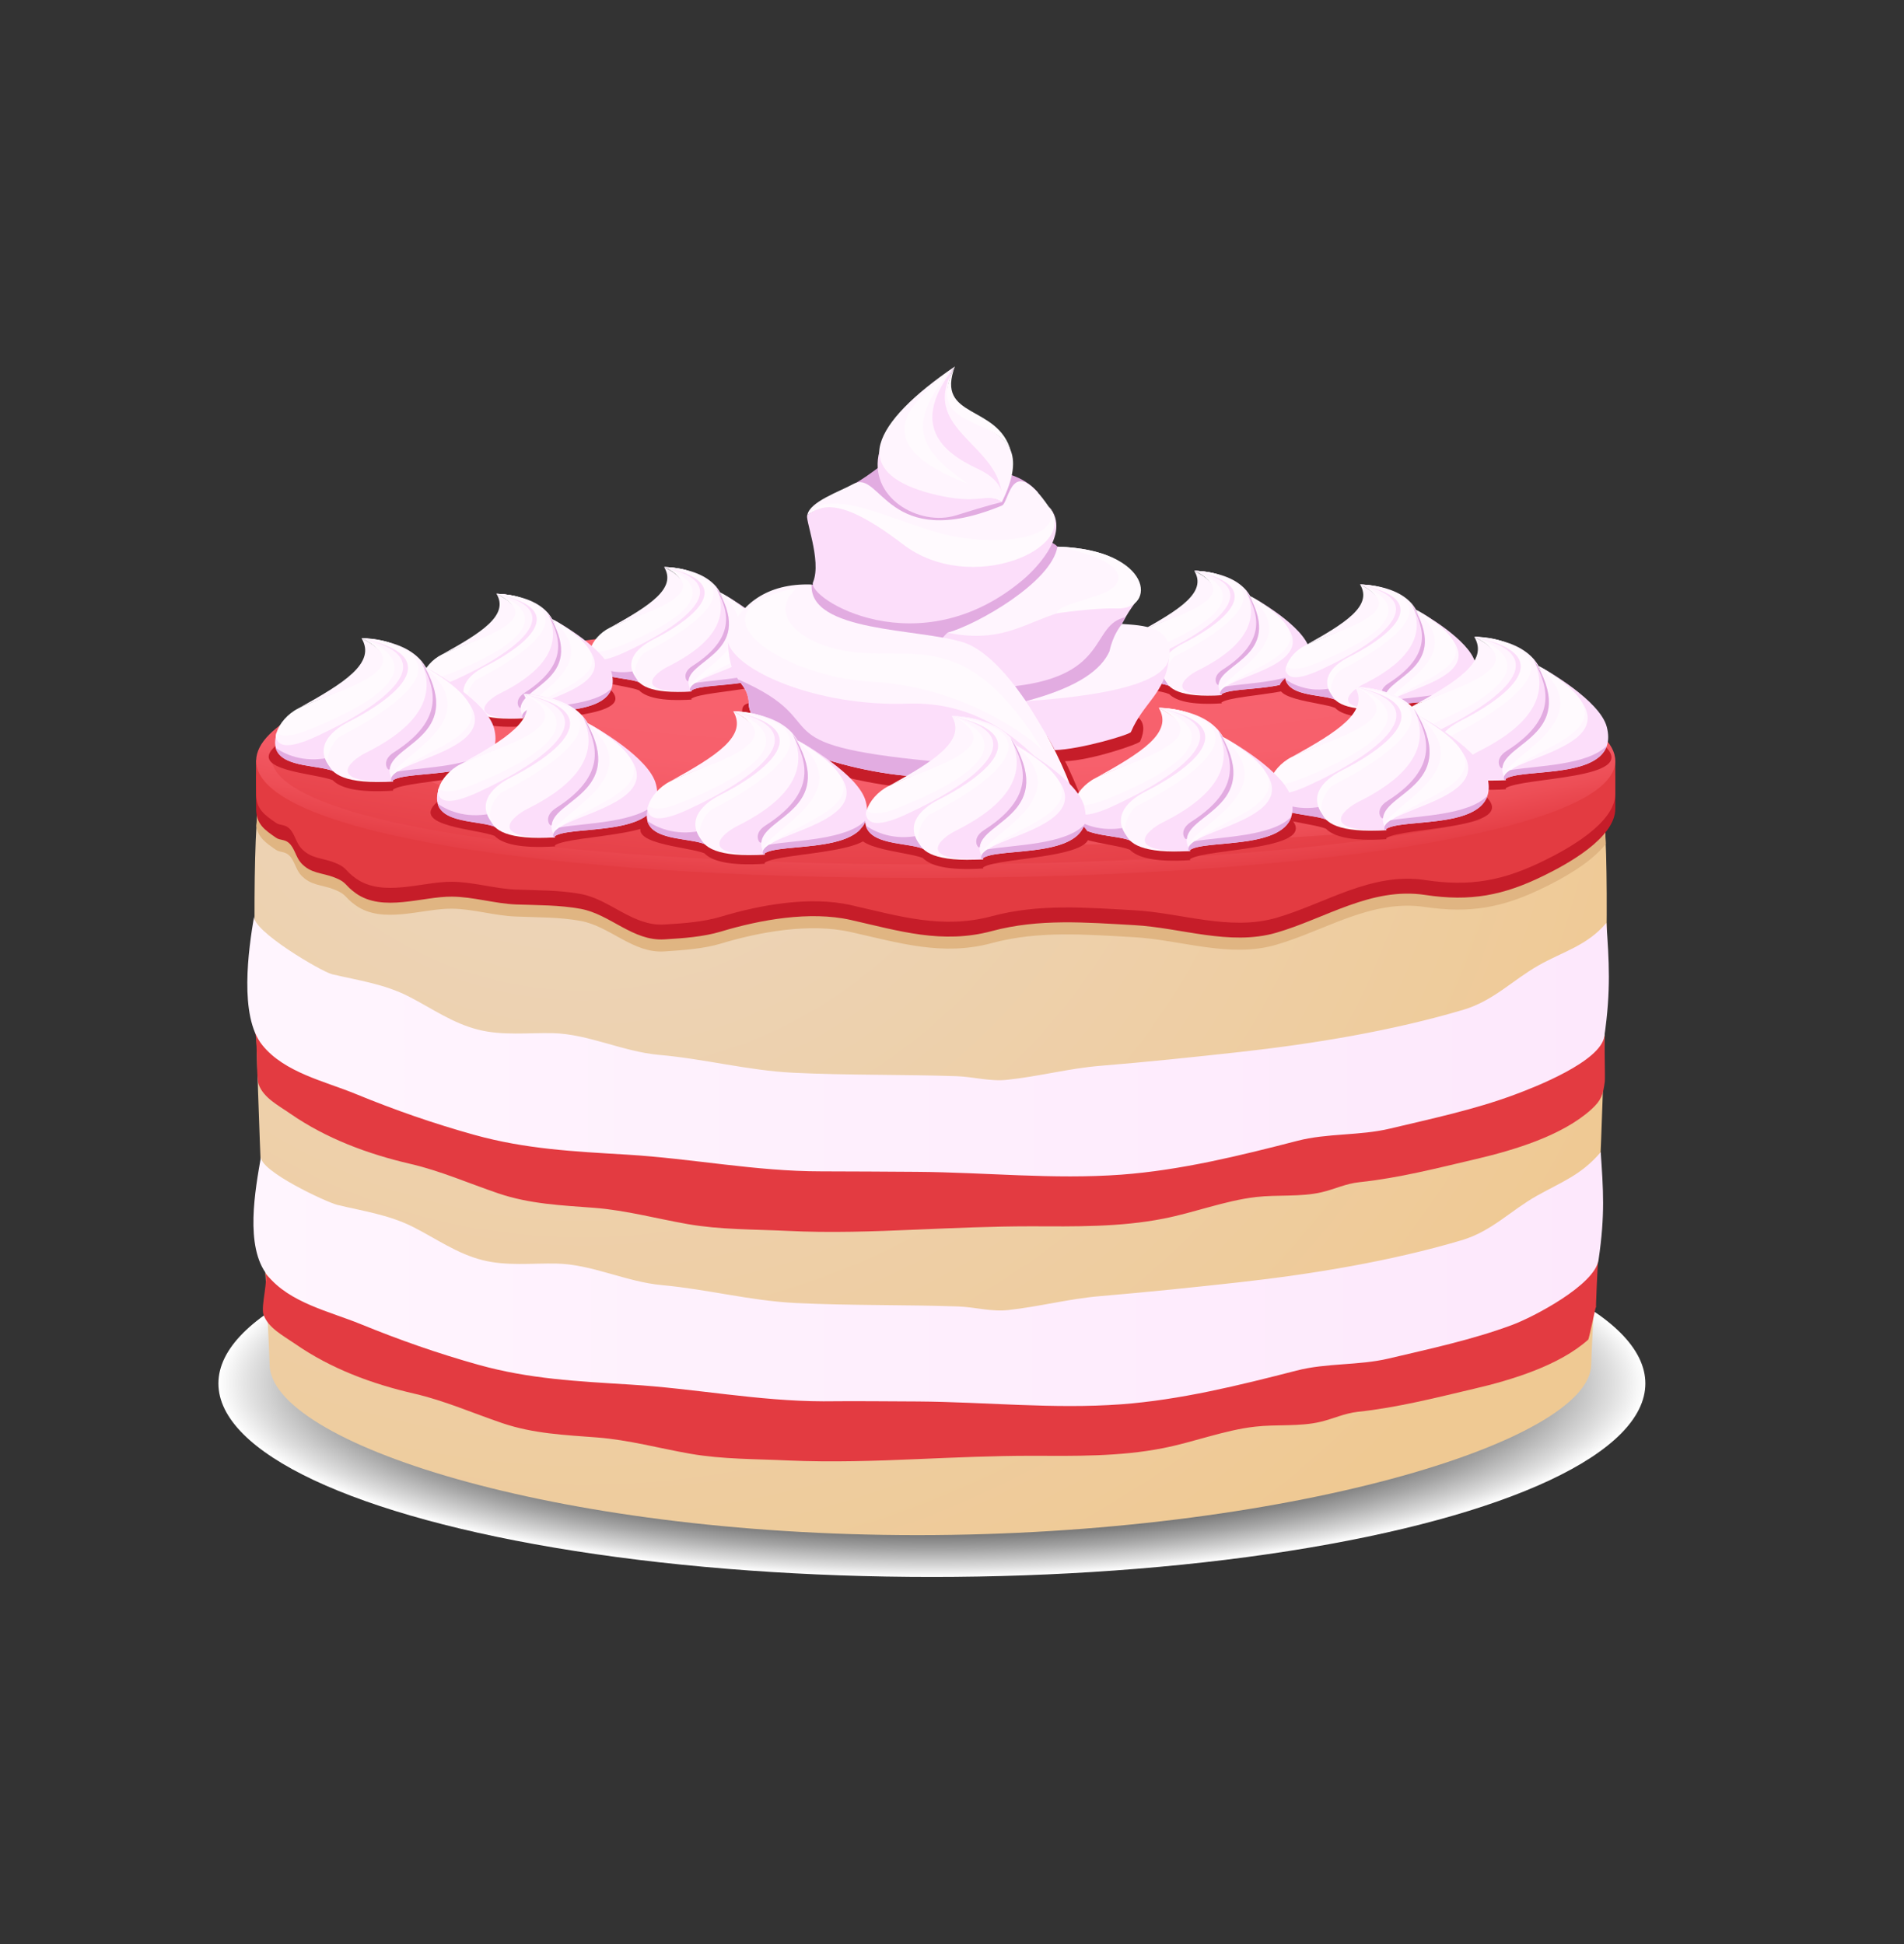 <?xml version="1.0" encoding="utf-8"?>
<!-- Generator: Adobe Illustrator 24.3.0, SVG Export Plug-In . SVG Version: 6.00 Build 0)  -->
<svg version="1.1" id="Layer_1" xmlns="http://www.w3.org/2000/svg" xmlns:xlink="http://www.w3.org/1999/xlink" x="0px" y="0px"
	 viewBox="0 0 1216.1 1241.9" style="enable-background:new 0 0 1216.1 1241.9;" xml:space="preserve">
<rect x="0" y="0" width="1216.1" height="1241.9" fill="#333333" stroke="none"/>
<style type="text/css">
	.st0{fill:url(#SVGID_1_);}
	.st1{fill:url(#SVGID_2_);}
	.st2{fill:#E0B582;}
	.st3{fill:#E33B41;}
	.st4{fill:url(#SVGID_3_);}
	.st5{fill:url(#SVGID_4_);}
	.st6{fill:#C61D29;}
	.st7{fill:url(#SVGID_5_);}
	.st8{fill:url(#SVGID_6_);}
	.st9{fill:#FFF5FE;}
	.st10{fill:#FFFAFE;}
	.st11{fill:#FCDEFA;}
	.st12{fill:#E2ACE1;}
</style>
<g>
	
		<radialGradient id="SVGID_1_" cx="583.261" cy="1500.149" r="424.848" gradientTransform="matrix(1.073 0 0 0.291 -30.473 447.235)" gradientUnits="userSpaceOnUse">
		<stop  offset="0.356" style="stop-color:#000000"/>
		<stop  offset="0.426" style="stop-color:#050505"/>
		<stop  offset="0.505" style="stop-color:#121212"/>
		<stop  offset="0.59" style="stop-color:#292929"/>
		<stop  offset="0.678" style="stop-color:#494949"/>
		<stop  offset="0.768" style="stop-color:#727272"/>
		<stop  offset="0.861" style="stop-color:#A5A5A5"/>
		<stop  offset="0.954" style="stop-color:#DFDFDF"/>
		<stop  offset="1" style="stop-color:#FFFFFF"/>
	</radialGradient>
	<ellipse class="st0" cx="595.2" cy="883.8" rx="455.7" ry="123.6"/>
	<g>
		<g>
			<g>
				<radialGradient id="SVGID_2_" cx="372.338" cy="396.155" r="739.193" gradientUnits="userSpaceOnUse">
					<stop  offset="0" style="stop-color:#ECD7C2"/>
					<stop  offset="0.996" style="stop-color:#EFC993"/>
				</radialGradient>
				<path class="st1" d="M1016.3,871.5c0,49.9-197.3,109.2-430.4,109.2s-413.7-59.3-413.7-109.2c0-12.6-18.1-327.3-4.7-373.8
					C193.2,441,417.4,470,586.2,470c175.2,0,404-43,435,30.6C1034.9,533,1016.3,860.3,1016.3,871.5z"/>
				<path class="st2" d="M1025.6,539.2c-0.7-19.3-2.1-33.1-4.4-38.6c-2.4-5.7-6.1-10.7-10.8-15c-19.4-10.3-50.2-19.2-89.3-26.6
					C831,452.6,697.8,470,586.2,470c-141.2,0-321.1-20.2-391.2,6.3c-7,3-12.9,6.2-17.7,9.5c-4.4,3.5-7.8,7.4-9.9,11.9
					c-1.7,6-2.9,16.4-3.7,30c1.1,7.4,6.1,10.7,12.4,15.1c2.7,1.9,5.4,0.9,8.3,3.4c3.6,3.1,4.4,9.1,7.7,12.7c6.3,7,13.5,6.2,21.3,9.3
					c8.3,3.3,6.2,4.7,13.7,10.1c17.3,12.4,42.6,2,61.5,2.2c13.4,0.1,27.2,4.5,40.8,5c13.9,0.6,27.7,0.3,41.4,2.8
					c19,3.5,33.4,20.8,53.5,19.5c11.7-0.8,24.8-1.6,36.1-5c24.8-7.5,56.7-13.3,82.9-7.4c31,6.9,58.5,15.6,90.1,7.1
					c29.9-8.1,60.3-5.5,90.9-3.8c29.9,1.7,61,13.5,90.6,4.9c31.3-9,60.7-29.3,95.2-24.2c29,4.3,50,0.4,76-12.4
					C996.7,561.9,1015.9,551.6,1025.6,539.2z"/>
				<path class="st3" d="M585.6,785.5c24.1-1,48.2-2.1,72.5-2.1c28.3,0.1,57.1,0.6,85-4.9c19.6-3.8,39.3-11.5,59.1-13.8
					c13.8-1.6,28.5,0.1,42.1-3.1c8.5-2,15.2-5.5,24.1-6.4c25.4-2.7,49.7-9,74.5-14.8c23.8-5.6,54.8-14.8,73.4-31.6
					c6.5-5.9,7.6-9.4,8.7-17.8c0.3-2.5-0.4-28.9-0.1-29.1c-72.8,29.2-224.8,54.1-439.3,54.1c-212.8,0-384.9-12.2-423.5-58.9
					c2.9,3.5,1.2,30.1,3.1,35.6c3,8.6,12.7,13.5,20.3,18.8c23,15.9,49.4,25.7,76.5,32c19.5,4.5,37.5,12.5,56.4,18.9
					c20.1,6.8,40.2,7.6,61.2,9.2c20.4,1.6,39.7,6.9,59.7,10.4c20.8,3.6,42,3.3,63.1,4.3C530.3,787.7,557.9,786.7,585.6,785.5z"/>
				<linearGradient id="SVGID_3_" gradientUnits="userSpaceOnUse" x1="158.207" y1="668.419" x2="1027.744" y2="668.419">
					<stop  offset="0" style="stop-color:#FFF5FE"/>
					<stop  offset="1" style="stop-color:#FDE8FC"/>
				</linearGradient>
				<path class="st4" d="M585.5,748.6c43.6,0.3,87.2,5,130.7,1.8c37.8-2.8,75.7-12.1,112.4-21.6c19.3-5,39.9-3.2,59.1-7.8
					c26.8-6.4,53.9-12.1,79.7-21.7c13-4.8,55-21.2,57.3-37.3c4.3-29.2,3-48.5,1.3-72.4c-12.4,14.6-27.6,18.2-43.1,27
					c-16.8,9.5-28.8,22.6-48,28.4c-45.7,13.6-96.4,21.9-143.5,27.1c-29.9,3.3-59.4,6.4-89,8.8c-20.1,1.7-39,6.8-59.1,8.9
					c-10.8,1.2-21.4-1.9-32.2-2.3c-34.9-1.2-69.5-0.5-104.3-2.2c-29-1.4-56.9-8.9-85.8-11.4c-23.4-2.1-45.2-13.4-68.1-13.9
					c-15.6-0.3-32,1.7-47.4-2.2c-16.4-4.1-29.6-13.6-44.4-21.2c-15.6-8-32.3-10.3-48.9-14.2c-7-1.7-51.5-28-49.9-37.1
					c-3.6,21.1-9.7,63.8,5.2,82.3c14.1,17.6,40.2,23.2,59.8,31.3c25.1,10.3,49.5,18.8,75.7,26.1c32.8,9.1,63.5,10.6,97.3,12.6
					c41.7,2.5,82.3,10.7,124.2,10.7C545.1,748.3,565.3,748.5,585.5,748.6z"/>
				<path class="st3" d="M586.3,932.1c24-1,48-2.1,72.1-2.1c28.1,0.1,56.8,0.6,84.5-4.9c19.5-3.8,39.1-11.5,58.7-13.7
					c13.7-1.6,28.4,0.1,41.8-3.1c8.4-2,15.1-5.4,23.9-6.4c25.3-2.7,49.4-8.9,74.1-14.7c23.7-5.5,54.5-14.8,73-31.4
					c0.6-0.5,5.9-27,5-20.4c-0.3,2.5,1.1-30.4,1.4-30.6C948.6,834,799.6,863,586.3,863c-211.6,0-379-3.6-417.3-50.1
					c2.9,3.5-2.6,21.4-0.7,26.9c3,8.6,12.7,13.5,20.2,18.7c22.9,15.9,49.1,25.6,76.1,31.8c19.4,4.5,37.3,12.4,56.1,18.8
					c20,6.8,40,7.6,60.8,9.2c20.3,1.6,39.4,6.9,59.4,10.4c20.7,3.6,41.8,3.3,62.7,4.3C531.4,934.2,558.8,933.3,586.3,932.1z"/>
				<linearGradient id="SVGID_4_" gradientUnits="userSpaceOnUse" x1="161.83" y1="817.128" x2="1023.851" y2="817.128">
					<stop  offset="0" style="stop-color:#FFF5FE"/>
					<stop  offset="1" style="stop-color:#FDE8FC"/>
				</linearGradient>
				<path class="st5" d="M586.2,895.3c43.3,0.3,86.7,5,130,1.8c37.6-2.8,75.3-12.1,111.8-21.5c19.2-5,39.7-3.2,58.8-7.7
					c26.6-6.3,53.6-12,79.3-21.6c12.9-4.8,52.5-25.3,54.9-41.4c4.3-29.1,3-45,1.4-68.9c-12.3,14.6-25.3,19.2-40.8,27.9
					c-16.7,9.4-28.6,22.5-47.7,28.3c-45.4,13.5-95.9,21.8-142.7,27c-29.7,3.3-59,6.3-88.5,8.8c-20,1.7-38.7,6.7-58.7,8.9
					c-10.7,1.2-21.3-1.9-32-2.3c-34.7-1.2-69.1-0.5-103.7-2.2c-28.9-1.4-56.5-8.8-85.3-11.4c-23.3-2.1-44.9-13.4-67.7-13.8
					c-15.6-0.3-31.8,1.7-47.1-2.2c-16.3-4.1-29.4-13.6-44.2-21.1c-15.5-7.9-32.1-10.2-48.6-14.2c-6.9-1.7-50.2-21.9-48.7-30.9
					c-3.6,21-10.6,57.6,4.2,76c14,17.5,40,23.1,59.5,31.1c25,10.2,49.2,18.7,75.3,26c32.6,9.1,63.2,10.5,96.7,12.6
					c41.4,2.5,81.8,10.6,123.5,10.7C546.1,895,566.2,895.2,586.2,895.3z"/>
				<path class="st6" d="M1031.7,516.6c0,18.8-31,35.6-45.5,42.7c-26,12.8-47,16.8-76,12.4c-34.5-5.2-63.9,15.2-95.2,24.2
					c-29.7,8.5-60.8-3.3-90.6-4.9c-30.5-1.7-60.9-4.3-90.9,3.8c-31.7,8.5-59.2-0.1-90.1-7.1c-26.2-5.9-58.1-0.1-82.9,7.4
					c-11.3,3.4-24.3,4.3-36.1,5c-20.1,1.3-34.6-16-53.5-19.5c-13.7-2.5-27.6-2.3-41.4-2.8c-13.6-0.6-27.4-4.9-40.8-5
					c-18.9-0.2-44.2,10.2-61.5-2.2c-7.5-5.4-5.4-6.9-13.7-10.1c-7.9-3.1-15-2.3-21.3-9.3c-3.2-3.6-4.1-9.6-7.7-12.7
					c-2.8-2.5-5.6-1.5-8.3-3.4c-7.2-5-12.6-8.6-12.6-18.4c0-1.2-0.2-19.9,0-21c8.8-44.3,191.7-69,425.5-69
					c224.7,0,419.4,26.6,442.6,69C1031.7,495.6,1031.7,513.7,1031.7,516.6z"/>
				<path class="st3" d="M1031.7,507.1c0,18.8-31,35.6-45.5,42.7c-26,12.8-47,16.8-76,12.4c-34.5-5.2-63.9,15.2-95.2,24.2
					c-29.7,8.5-60.8-3.3-90.6-4.9c-30.5-1.7-60.9-4.3-90.9,3.8c-31.7,8.5-59.2-0.1-90.1-7.1c-26.2-5.9-58.1-0.1-82.9,7.4
					c-11.3,3.4-24.3,4.3-36.1,5c-20.1,1.3-34.6-16-53.5-19.5c-13.7-2.5-27.6-2.3-41.4-2.8c-13.6-0.6-27.4-4.9-40.8-5
					c-18.9-0.2-44.2,10.2-61.5-2.2c-7.5-5.4-5.4-6.9-13.7-10.1c-7.9-3.1-15-2.3-21.3-9.3c-3.2-3.6-4.1-9.6-7.7-12.7
					c-2.8-2.5-5.6-1.5-8.3-3.4c-7.2-5-12.6-8.6-12.6-18.4c0-1.2-0.2-19.9,0-21c8.8-44.3,191.7-69,425.5-69
					c224.7,0,419.4,26.6,442.6,69C1031.7,486.1,1031.7,504.3,1031.7,507.1z"/>
				
					<radialGradient id="SVGID_5_" cx="617" cy="-1352.822" r="1991.026" gradientTransform="matrix(0.981 0 0 0.981 -14.208 -56.927)" gradientUnits="userSpaceOnUse">
					<stop  offset="0.929" style="stop-color:#F8626E"/>
					<stop  offset="0.96" style="stop-color:#F7606C"/>
					<stop  offset="0.976" style="stop-color:#F35964"/>
					<stop  offset="0.988" style="stop-color:#ED4E56"/>
					<stop  offset="0.999" style="stop-color:#E43D44"/>
					<stop  offset="1" style="stop-color:#E33B41"/>
				</radialGradient>
				<path class="st7" d="M1031.7,486.1c0,45.5-202.9,74.8-442.6,74.8c-239.7,0-425.5-29.3-425.5-74.8s185.8-90,425.5-90
					C828.8,396.1,1031.7,440.6,1031.7,486.1z"/>
				
					<radialGradient id="SVGID_6_" cx="560.637" cy="-1139.296" r="1789.116" gradientTransform="matrix(0.951 0 0 0.883 23.061 1.498)" gradientUnits="userSpaceOnUse">
					<stop  offset="0.87" style="stop-color:#F8626E"/>
					<stop  offset="0.907" style="stop-color:#F65E69"/>
					<stop  offset="0.949" style="stop-color:#F0535C"/>
					<stop  offset="0.992" style="stop-color:#E53F46"/>
					<stop  offset="1" style="stop-color:#E33B41"/>
				</radialGradient>
				<path class="st8" d="M655.3,539.6C422.7,539,242.6,512.1,242.7,471c0.1-18.9,38.3-37.5,102.1-52
					c-104.6,15.2-171.4,39.7-171.5,64.6c-0.1,41.1,180.1,68,412.6,68.6c150.2,0.4,285.5-10.3,362.5-29
					C871,534,767.3,539.9,655.3,539.6z"/>
			</g>
		</g>
		<g>
			<path class="st6" d="M715,424.5c-15.7,13.5,22.6,15,31.8,18.9c4.1,4.2,13.7,7.2,33.6,5.9c-0.1-0.2-0.2-0.3-0.3-0.5
				c8.5-6.3,74.9-4.8,55.1-23.5L715,424.5z"/>
			<g>
				<g>
					<path class="st9" d="M798.5,380.8c8,14.5-12.6,47.5-34.9,61.9c18,3.7,18.2-3.2,25.9-4C860.2,431.2,823.5,393.9,798.5,380.8z"/>
					<path class="st10" d="M722,426.8c-12.4-1.4-6.3-17.2,5.9-23.3c17.4-8.7,68.4-22.4,35-38.9C825.3,367,769.3,432.2,722,426.8z"/>
					<path class="st9" d="M722,426.8c-5.3-0.6-7.2-3.8-6.7-7.8c0.6-5.3-0.6,3.7,16.8-3c28-10.9,75.2-34.1,30.7-51.4
						C825.3,367,769.3,432.2,722,426.8z"/>
					<path class="st11" d="M715.3,419c0.7,4.4,4.6,8.1,21.6,0.4c37-16.8,74.3-43.7,25.9-54.8c57.6,2.2,30.2,70.5-14,74.7
						C741.9,433.7,710.9,438.5,715.3,419z"/>
					<path class="st12" d="M745.8,430.7c-5.8,1.3-11.8,1.6-17.8,0.2c-4.7-1.1-9.1-2.9-12.8-5.6c3.2,12.1,27.6,9.1,33.6,14
						c2.1-0.2,4.2-0.6,6.3-1.1C751,436.6,748,434,745.8,430.7z"/>
					<path class="st10" d="M746.3,437.3c-9.7-10.8-2.5-20.3,9.6-26.4c17.4-8.7,60.1-35,6.9-46.2
						C842.7,372.4,758.5,433.7,746.3,437.3z"/>
					<path class="st9" d="M780.4,444.1c-53.2,3.5-33-23.3-30-24.8c35.3-17.9,71.8-46.2,12.4-54.7c61.5,3.1,40.3,60.4,0.6,68.7
						C759.2,434.2,758.9,434.7,780.4,444.1z"/>
					<path class="st11" d="M780.4,444.1c-38.7,1.2-23.6-11.7-15.3-15.8c39.7-19.7,36.1-39.7,30.5-51.6
						C825.6,424.4,766.8,423.3,780.4,444.1z"/>
					<path class="st11" d="M798.5,380.8c73.1,45.2-24.8,49.8-19,63.3c7-7.8,64.9,2.1,56.9-29.3C832.7,400,802.6,382.9,798.5,380.8z"
						/>
					<path class="st10" d="M798.3,380.8c36,30.6-18.8,50-19,61.5C792.3,425,860.4,416.6,798.3,380.8z"/>
					<path class="st9" d="M727.8,403.6c17.4-8.7,70.7-21.2,35-38.9C771.1,378.4,753.3,389.5,727.8,403.6z"/>
				</g>
				<path class="st12" d="M780.8,427.9c32.1-20.5,20.4-39.3,14.7-51.2c26.3,41.8-15.4,46.1-17.2,60.5
					C778.2,439.2,772.8,433,780.8,427.9z"/>
				<path class="st12" d="M782.7,438.6c-2.7,1.7-4,3.5-3.2,5.5c6.1-6.8,51-0.1,57-19.2C826.1,436,797.3,436.1,782.7,438.6z"/>
			</g>
		</g>
		<g>
			<path class="st6" d="M376.4,422.1c-15.7,13.5,22.6,15,31.8,18.9c4.1,4.2,13.7,7.2,33.6,5.9c-0.1-0.2-0.2-0.3-0.3-0.5
				c8.5-6.3,74.9-4.8,55.1-23.5L376.4,422.1z"/>
			<g>
				<g>
					<path class="st9" d="M459.9,378.4c8,14.5-12.6,47.5-34.9,61.9c18,3.7,18.2-3.2,25.9-4C521.6,428.9,484.9,391.5,459.9,378.4z"/>
					<path class="st10" d="M383.4,424.4c-12.4-1.4-6.3-17.2,5.9-23.3c17.4-8.7,68.4-22.4,35-38.9
						C486.7,364.6,430.7,429.9,383.4,424.4z"/>
					<path class="st9" d="M383.4,424.4c-5.3-0.6-7.2-3.8-6.7-7.8c0.6-5.3-0.6,3.7,16.8-3c28-10.9,75.2-34.1,30.7-51.4
						C486.7,364.6,430.7,429.9,383.4,424.4z"/>
					<path class="st11" d="M376.6,416.7c0.7,4.4,4.6,8.1,21.6,0.4c37-16.8,74.3-43.7,25.9-54.8c57.6,2.2,30.2,70.5-14,74.7
						C403.3,431.3,372.3,436.1,376.6,416.7z"/>
					<path class="st12" d="M407.2,428.3c-5.8,1.3-11.8,1.6-17.8,0.2c-4.7-1.1-9.1-2.9-12.8-5.6c3.2,12.1,27.6,9.1,33.6,14
						c2.1-0.2,4.2-0.6,6.3-1.1C412.4,434.3,409.3,431.6,407.2,428.3z"/>
					<path class="st10" d="M407.7,434.9c-9.7-10.8-2.5-20.3,9.6-26.4c17.4-8.7,60.1-35,6.9-46.2
						C504.1,370.1,419.9,431.3,407.7,434.9z"/>
					<path class="st9" d="M441.8,441.7c-53.2,3.5-33-23.3-30-24.8c35.3-17.9,71.8-46.2,12.4-54.7c61.5,3.1,40.3,60.4,0.6,68.7
						C420.5,431.8,420.3,432.4,441.8,441.7z"/>
					<path class="st11" d="M441.8,441.7c-38.7,1.2-23.6-11.7-15.3-15.8c39.7-19.7,36.1-39.7,30.5-51.6
						C487,422,428.2,420.9,441.8,441.7z"/>
					<path class="st11" d="M459.9,378.4c73.1,45.2-24.8,49.8-19,63.3c7-7.8,64.9,2.1,56.9-29.3C494,397.6,463.9,380.5,459.9,378.4z"
						/>
					<path class="st10" d="M459.7,378.5c36,30.6-18.8,50-19,61.5C453.7,422.6,521.8,414.2,459.7,378.5z"/>
					<path class="st9" d="M389.2,401.2c17.4-8.7,70.7-21.2,35-38.9C432.4,376,414.7,387.1,389.2,401.2z"/>
				</g>
				<path class="st12" d="M442.2,425.5c32.1-20.5,20.4-39.3,14.7-51.2c26.3,41.8-15.4,46.1-17.2,60.5
					C439.5,436.9,434.2,430.6,442.2,425.5z"/>
				<path class="st12" d="M444.1,436.3c-2.7,1.7-4,3.5-3.2,5.5c6.1-6.8,51-0.1,57-19.2C487.5,433.7,458.7,433.8,444.1,436.3z"/>
			</g>
		</g>
		<g>
			<path class="st6" d="M713.1,453c-4.6,2-9.7,3.3-15.5,3.4c-36.3,1-69.8,4.4-106.3-1.7c-16.7-2.8-33.2-6.2-49.7-10h-47.8
				c-6.6,7.3-20.9,0.1-19.7,10.6c-1.8,30.8,96.3,52.3,127.6,47.9c33.6-4.8,72.8,9.1,90.8,11.9c-3.1-9.5-11.5-27.9-12.3-28.8
				c16.6-0.5,46.9-10.9,48-12.6C734.5,459.2,725.2,455.3,713.1,453z"/>
			<g>
				<g>
					<path class="st12" d="M499.6,410.2c21.6-13,8.8-32.7,19.5-36.8c31.9,8.2,139.6-42.9,156.3-24.2c0,0,41.7,48.8-42.8,91.9
						C600.2,405.8,476.4,428.7,499.6,410.2z"/>
					<path class="st11" d="M684.4,463c-100,52.1-101.4-39.7-79.2-58.8c37.9-3.9,56.7-18.7,104.1-17.1c7.6,0.3,16.1-1,18.4-5.5
						C699.7,416.1,710.7,446.8,684.4,463z"/>
					<path class="st12" d="M546.9,308.4c21.6-13,19.7-20,43.1-14c31.9,8.2,56.1,1.3,72.9,20.1c0,0-21.4,38.7-43.5,45.7
						C587,324.9,523.7,326.9,546.9,308.4z"/>
					<path class="st9" d="M545,309.2c-8.7,4.8-27.8,11.3-29.3,19.7c8.3-4.9,19-14,61,18.2c43.6,33.4,111.2,3,93.2-23.3
						c-24.2-35.3-25.1-2.8-30-0.8C566.4,353.3,562.8,299.5,545,309.2z"/>
					<g>
						<path class="st9" d="M609.9,234.1c-30.1,48.7,28.2,45.1,30,86.6C671.9,255.9,584.9,285.3,609.9,234.1z"/>
						<path class="st11" d="M609.9,234.1c-25.2,41.8,31.9,49.1,30,86.6C591.2,298.7,575.6,273.8,609.9,234.1z"/>
						<path class="st9" d="M609.9,234.1c-52.9,36-68.8,68.5-15.2,82.3c31.9,8.2,36.5-1.8,45.2,4.3c0,0,4.3-12-15.4-21.2
							C601.8,288.9,580.4,271.4,609.9,234.1z"/>
						<path class="st10" d="M607.2,236.2c-10.7,11.8-66.7,43.3,11.2,72.9C581.9,284.4,582,268.2,607.2,236.2z"/>
						<path class="st11" d="M561.7,288.2c-0.4,11.7,9.8,21.1,33.2,27.2c31.9,8.2,34.8-1.6,44.9,5.4c0,0-7,1.4-29.1,8.4
							C587.2,336.6,553.9,317.8,561.7,288.2z"/>
						<path class="st10" d="M609.9,234.1c-12.6,33.8,27.5,23.8,35.8,54.3C637.2,265.3,589.6,274.9,609.9,234.1z"/>
					</g>
					<path class="st11" d="M519.3,371.9c5.8-13.9-5.9-41.7-3.5-43.1c8.3-4.9,19-16.5,61,15.6c43.6,33.4,111.3,5.5,93.2-20.8
						c15.6,18.1-12.2,43-16.3,46.5C586.9,426.7,515,382.1,519.3,371.9z"/>
					<path class="st9" d="M518.4,373.4c-29.2-1-45,13.2-53.1,30.6c-8.1,17.4,48.1,52.3,112.9,50c64.8-2.3,93.8,46.6,107.5,53.7
						c-10-30.5-42.2-88.3-70.3-97.3C587.3,401.4,516.5,404.1,518.4,373.4z"/>
					<path class="st10" d="M515.7,328.8c8.3-4.9,19-13.3,61,18.9c43.6,33.4,114.2,2,93.2-24c10.6,22.3-38.7,25.9-71.4,16.4
						C563.5,329.7,529.5,311.5,515.7,328.8z"/>
					<path class="st10" d="M666.4,480c-5.5-6.9-49.2-41.3-109.7-44.5c-57.2-3-121.2-45.5-47.8-59.9c-20.2,17.8,4.8,38.3,39.3,41.3
						C587.3,420.5,619.9,403.9,666.4,480z"/>
					<path class="st11" d="M478.2,448c-1.5-14-12.2-10.7-13.3-37.8c4.9,18.3,57,41.3,114.6,39.3c64.8-2.3,92.5,51,106.2,58.1
						c-18-2.8-50.9-16.8-84.5-12C569.8,500.1,476.4,478.8,478.2,448z"/>
					<path class="st9" d="M675.4,349.2c-3.7,22.7-51.2,49.7-70.2,55c47.1,9.6,56.7-18.7,104.1-17.1
						C734.6,387.9,736.7,351.2,675.4,349.2z"/>
					<path class="st10" d="M675.4,349.2c36.4,7,45.7,18.5,34.6,26.9c-8.5,6.4-34.9,9.7-35,15.7c0,0,24.6-3.6,38.5-3.1
						C738.8,389.5,736.7,351.2,675.4,349.2z"/>
				</g>
				<path class="st11" d="M654.8,447.2c5.5,8.4,18.6,30.5,18.8,32c16.6-0.5,47.6-9.8,48.7-11.5c8.2-19.3,21.8-24.2,24.4-47.3
					C749,400.1,697.3,451.8,654.8,447.2z"/>
				<path class="st9" d="M655.3,447.9c34.9-9.3,48.3-20.8,53.3-31.8c2.3-10.6,6.8-15.7,7.9-17.5c13.2,0.9,33.3,1.4,30.2,21.8
					C743.6,440.9,681.7,446.1,655.3,447.9z"/>
				<path class="st12" d="M655.3,447.9c34.9-9.3,48.3-20.8,53.3-31.8c2.3-10.6,6.8-15.7,7.9-17.5l2.4-4.3c-22.5,4.7-10,37-70.5,44
					L655.3,447.9z"/>
				<path class="st12" d="M478.2,448c-0.7-7-3.8-9.7-6.8-14c65.2,28.4,8.5,41.4,126.3,52.5c63.7,6,74.2,14,87.9,21.1
					c-18-2.8-50.9-16.8-84.5-12C569.8,500.1,476.4,478.8,478.2,448z"/>
			</g>
		</g>
		<g>
			<path class="st6" d="M269.2,439.2c-15.7,13.5,22.6,15,31.8,18.9c4.1,4.2,13.7,7.2,33.6,5.9c-0.1-0.2-0.2-0.3-0.3-0.5
				c8.5-6.3,74.9-4.8,55.1-23.5L269.2,439.2z"/>
			<g>
				<g>
					<path class="st9" d="M352.7,395.5c8,14.5-12.6,47.5-34.9,61.9c18,3.7,18.2-3.2,25.9-4C414.4,445.9,377.7,408.6,352.7,395.5z"/>
					<path class="st10" d="M276.2,441.5c-12.4-1.4-6.3-17.2,5.9-23.3c17.4-8.7,68.4-22.4,35-38.9
						C379.5,381.7,323.5,446.9,276.2,441.5z"/>
					<path class="st9" d="M276.2,441.5c-5.3-0.6-7.2-3.8-6.7-7.8c0.6-5.3-0.6,3.7,16.8-3c28-10.9,75.2-34.1,30.7-51.4
						C379.5,381.7,323.5,446.9,276.2,441.5z"/>
					<path class="st11" d="M269.5,433.7c0.7,4.4,4.6,8.1,21.6,0.4c37-16.8,74.3-43.7,25.9-54.8c57.6,2.2,30.2,70.5-14,74.7
						C296.1,448.4,265.1,453.2,269.5,433.7z"/>
					<path class="st12" d="M300,445.4c-5.8,1.3-11.8,1.6-17.8,0.2c-4.7-1.1-9.1-2.9-12.8-5.6c3.2,12.1,27.6,9.1,33.6,14
						c2.1-0.2,4.2-0.6,6.3-1.1C305.3,451.3,302.2,448.7,300,445.4z"/>
					<path class="st10" d="M300.5,452c-9.7-10.8-2.5-20.3,9.6-26.4c17.4-8.7,60.1-35,6.9-46.2C397,387.1,312.7,448.4,300.5,452z"/>
					<path class="st9" d="M334.6,458.8c-53.2,3.5-33-23.3-30-24.8c35.3-17.9,71.8-46.2,12.4-54.7c61.5,3.1,40.3,60.4,0.6,68.7
						C313.4,448.9,313.1,449.4,334.6,458.8z"/>
					<path class="st11" d="M334.6,458.8c-38.7,1.2-23.6-11.7-15.3-15.8c39.7-19.7,36.1-39.7,30.5-51.6
						C379.8,439.1,321,438,334.6,458.8z"/>
					<path class="st11" d="M352.7,395.5c73.1,45.2-24.8,49.8-19,63.3c7-7.8,64.9,2.1,56.9-29.3C386.9,414.7,356.8,397.5,352.7,395.5
						z"/>
					<path class="st10" d="M352.5,395.5c36,30.6-18.8,50-19,61.5C346.5,439.6,414.7,431.2,352.5,395.5z"/>
					<path class="st9" d="M282.1,418.2c17.4-8.7,70.7-21.2,35-38.9C325.3,393,307.5,404.2,282.1,418.2z"/>
				</g>
				<path class="st12" d="M335,442.6c32.1-20.5,20.3-39.3,14.7-51.2c26.3,41.8-15.4,46.1-17.2,60.5
					C332.4,453.9,327.1,447.7,335,442.6z"/>
				<path class="st12" d="M336.9,453.3c-2.7,1.7-4,3.5-3.2,5.5c6.1-6.8,51-0.1,57-19.2C380.4,450.7,351.5,450.8,336.9,453.3z"/>
			</g>
		</g>
		<g>
			<path class="st6" d="M820.9,433.3c-15.7,13.5,22.6,15,31.8,18.9c4.1,4.2,13.7,7.2,33.6,5.9c-0.1-0.2-0.2-0.3-0.3-0.5
				c8.5-6.3,74.9-4.8,55.1-23.5L820.9,433.3z"/>
			<g>
				<g>
					<path class="st9" d="M904.4,389.5c8,14.5-12.6,47.5-34.9,61.9c18,3.7,18.2-3.2,25.9-4C966.1,440,929.3,402.7,904.4,389.5z"/>
					<path class="st10" d="M827.8,435.6c-12.4-1.4-6.3-17.2,5.9-23.3c17.4-8.7,68.4-22.4,35-38.9C931.1,375.7,875.2,441,827.8,435.6
						z"/>
					<path class="st9" d="M827.8,435.6c-5.3-0.6-7.2-3.8-6.7-7.8c0.6-5.3-0.6,3.7,16.8-3c28-10.9,75.2-34.1,30.7-51.4
						C931.1,375.7,875.2,441,827.8,435.6z"/>
					<path class="st11" d="M821.1,427.8c0.7,4.4,4.6,8.1,21.6,0.4c37-16.8,74.3-43.7,25.9-54.8c57.6,2.2,30.2,70.5-14,74.7
						C847.8,442.4,816.7,447.2,821.1,427.8z"/>
					<path class="st12" d="M851.7,439.4c-5.8,1.3-11.8,1.6-17.8,0.2c-4.7-1.1-9.1-2.9-12.8-5.6c3.2,12.1,27.6,9.1,33.6,14
						c2.1-0.2,4.2-0.6,6.3-1.1C856.9,445.4,853.8,442.7,851.7,439.4z"/>
					<path class="st10" d="M852.2,446c-9.7-10.8-2.5-20.3,9.6-26.4c17.4-8.7,60.1-35,6.9-46.2C948.6,381.2,864.3,442.4,852.2,446z"
						/>
					<path class="st9" d="M886.3,452.8c-53.2,3.5-33-23.3-30-24.8c35.3-17.9,71.8-46.2,12.4-54.7c61.5,3.1,40.3,60.4,0.6,68.7
						C865,442.9,864.8,443.5,886.3,452.8z"/>
					<path class="st11" d="M886.3,452.8c-38.7,1.2-23.6-11.7-15.3-15.8c39.7-19.7,36.1-39.7,30.5-51.6
						C931.5,433.1,872.7,432,886.3,452.8z"/>
					<path class="st11" d="M904.4,389.5c73.1,45.2-24.8,49.8-19,63.3c7-7.8,64.9,2.1,56.9-29.3C938.5,408.7,908.4,391.6,904.4,389.5
						z"/>
					<path class="st10" d="M904.2,389.6c36,30.6-18.8,50-19,61.5C898.2,433.7,966.3,425.3,904.2,389.6z"/>
					<path class="st9" d="M833.7,412.3c17.4-8.7,70.7-21.2,35-38.9C876.9,387.1,859.1,398.2,833.7,412.3z"/>
				</g>
				<path class="st12" d="M886.7,436.6c32.1-20.5,20.3-39.3,14.7-51.2c26.3,41.8-15.4,46.1-17.2,60.5
					C884,448,878.7,441.7,886.7,436.6z"/>
				<path class="st12" d="M888.6,447.4c-2.7,1.7-4,3.5-3.2,5.5c6.1-6.8,51-0.1,57-19.2C932,444.8,903.2,444.9,888.6,447.4z"/>
			</g>
		</g>
		<g>
			<path class="st6" d="M175.9,476.7c-18.1,15.6,26,17.3,36.6,21.7c4.7,4.9,15.8,8.2,38.7,6.7c-0.1-0.2-0.2-0.4-0.3-0.6
				c9.8-7.2,86.3-5.5,63.4-27L175.9,476.7z"/>
			<g>
				<g>
					<path class="st9" d="M272,426.3c9.2,16.7-14.5,54.7-40.1,71.3c20.7,4.3,21-3.6,29.8-4.6C343,484.4,300.7,441.4,272,426.3z"/>
					<path class="st10" d="M183.9,479.3c-14.3-1.6-7.2-19.8,6.7-26.8c20-10,78.8-25.8,40.3-44.8
						C302.8,410.4,238.4,485.5,183.9,479.3z"/>
					<path class="st9" d="M183.9,479.3c-6.1-0.7-8.3-4.4-7.7-9c0.7-6.1-0.7,4.3,19.4-3.5c32.2-12.5,86.5-39.3,35.4-59.2
						C302.8,410.4,238.4,485.5,183.9,479.3z"/>
					<path class="st11" d="M176.2,470.4c0.8,5.1,5.3,9.4,24.9,0.5c42.6-19.4,85.6-50.3,29.9-63.1c66.3,2.5,34.7,81.1-16.1,86
						C206.8,487.3,171.1,492.7,176.2,470.4z"/>
					<path class="st12" d="M211.3,483.8c-6.7,1.5-13.6,1.8-20.5,0.3c-5.5-1.2-10.5-3.4-14.8-6.4c3.7,13.9,31.7,10.4,38.7,16.1
						c2.5-0.2,4.9-0.7,7.2-1.2C217.3,490.6,213.8,487.6,211.3,483.8z"/>
					<path class="st10" d="M211.9,491.4c-11.1-12.4-2.9-23.4,11-30.4c20-10,69.2-40.3,8-53.2C322.9,416.7,225.9,487.2,211.9,491.4z"
						/>
					<path class="st9" d="M251.2,499.2c-61.2,4-37.9-26.8-34.5-28.5c40.7-20.6,82.7-53.1,14.3-62.9c70.8,3.6,46.3,69.6,0.7,79.1
						C226.7,487.8,226.4,488.4,251.2,499.2z"/>
					<path class="st11" d="M251.2,499.2c-44.6,1.3-27.2-13.5-17.7-18.2c45.7-22.7,41.5-45.7,35.1-59.4
						C303.2,476.5,235.5,475.2,251.2,499.2z"/>
					<path class="st11" d="M272,426.3c84.2,52-28.6,57.3-21.9,72.9c8-8.9,74.7,2.4,65.5-33.8C311.3,448.4,276.6,428.7,272,426.3z"/>
					<path class="st10" d="M271.8,426.4c41.4,35.2-21.7,57.5-21.9,70.8C264.9,477.2,343.3,467.5,271.8,426.4z"/>
					<path class="st9" d="M190.6,452.5c20-10,81.4-24.4,40.3-44.8C240.4,423.5,219.9,436.3,190.6,452.5z"/>
				</g>
				<path class="st12" d="M251.6,480.6c37-23.6,23.4-45.3,17-59c30.3,48.1-17.8,53.1-19.7,69.6C248.5,493.6,242.4,486.4,251.6,480.6
					z"/>
				<path class="st12" d="M253.8,492.9c-3.1,2-4.7,4-3.7,6.3c7-7.8,58.7-0.2,65.6-22.1C303.8,489.9,270.6,490,253.8,492.9z"/>
			</g>
		</g>
		<g>
			<path class="st6" d="M279.3,512.3c-18.1,15.6,26,17.3,36.6,21.7c4.7,4.9,15.8,8.2,38.7,6.7c-0.1-0.2-0.2-0.4-0.3-0.6
				c9.8-7.2,86.3-5.5,63.4-27L279.3,512.3z"/>
			<g>
				<g>
					<path class="st9" d="M375.4,462c9.2,16.7-14.5,54.7-40.1,71.3c20.7,4.3,21-3.6,29.8-4.6C446.5,520.1,404.2,477.1,375.4,462z"/>
					<path class="st10" d="M287.4,515c-14.3-1.6-7.2-19.8,6.7-26.8c20-10,78.8-25.8,40.3-44.8C406.3,446.1,341.8,521.2,287.4,515z"
						/>
					<path class="st9" d="M287.4,515c-6.1-0.7-8.3-4.4-7.7-9c0.7-6.1-0.7,4.3,19.4-3.5c32.2-12.5,86.5-39.3,35.4-59.2
						C406.3,446.1,341.8,521.2,287.4,515z"/>
					<path class="st11" d="M279.6,506c0.8,5.1,5.3,9.4,24.9,0.5c42.6-19.4,85.6-50.3,29.9-63.1c66.3,2.5,34.7,81.1-16.1,86
						C310.3,522.9,274.6,528.4,279.6,506z"/>
					<path class="st12" d="M314.8,519.5c-6.7,1.5-13.6,1.8-20.5,0.3c-5.5-1.2-10.5-3.4-14.8-6.4c3.7,13.9,31.7,10.4,38.7,16.1
						c2.5-0.2,4.9-0.7,7.2-1.2C320.8,526.3,317.3,523.3,314.8,519.5z"/>
					<path class="st10" d="M315.4,527c-11.1-12.4-2.9-23.4,11-30.4c20-10,69.2-40.3,8-53.2C426.4,452.4,329.4,522.9,315.4,527z"/>
					<path class="st9" d="M354.6,534.9c-61.2,4-37.9-26.8-34.5-28.5c40.7-20.6,82.7-53.1,14.3-62.9c70.8,3.6,46.3,69.6,0.7,79.1
						C330.2,523.5,329.9,524.1,354.6,534.9z"/>
					<path class="st11" d="M354.6,534.9c-44.6,1.3-27.2-13.5-17.7-18.2c45.7-22.7,41.5-45.7,35.1-59.4
						C406.7,512.2,339,510.9,354.6,534.9z"/>
					<path class="st11" d="M375.4,462c84.2,52-28.6,57.3-21.9,72.9c8-8.9,74.7,2.4,65.5-33.8C414.8,484.1,380.1,464.4,375.4,462z"/>
					<path class="st10" d="M375.2,462.1c41.4,35.2-21.7,57.5-21.9,70.8C368.3,512.9,446.8,503.2,375.2,462.1z"/>
					<path class="st9" d="M294.1,488.2c20-10,81.4-24.4,40.3-44.8C343.9,459.2,323.4,472,294.1,488.2z"/>
				</g>
				<path class="st12" d="M355.1,516.2c37-23.6,23.4-45.3,17-59c30.3,48.1-17.8,53.1-19.7,69.6C352,529.3,345.9,522.1,355.1,516.2z"
					/>
				<path class="st12" d="M357.3,528.6c-3.1,2-4.7,4-3.7,6.3c7-7.8,58.7-0.2,65.6-22.1C407.3,525.6,374.1,525.7,357.3,528.6z"/>
			</g>
		</g>
		<g>
			<path class="st6" d="M413.3,523.4c-18.1,15.6,26,17.3,36.6,21.7c4.7,4.9,15.8,8.2,38.7,6.7c-0.1-0.2-0.2-0.4-0.3-0.6
				c9.8-7.2,86.3-5.5,63.4-27L413.3,523.4z"/>
			<g>
				<g>
					<path class="st9" d="M509.4,473c9.2,16.7-14.5,54.7-40.1,71.3c20.7,4.3,21-3.6,29.8-4.6C580.4,531.1,538.1,488.1,509.4,473z"/>
					<path class="st10" d="M421.3,526c-14.3-1.6-7.2-19.8,6.7-26.8c20-10,78.8-25.8,40.3-44.8C540.2,457.1,475.7,532.2,421.3,526z"
						/>
					<path class="st9" d="M421.3,526c-6.1-0.7-8.3-4.4-7.7-9c0.7-6.1-0.7,4.3,19.4-3.5c32.2-12.5,86.5-39.3,35.4-59.2
						C540.2,457.1,475.7,532.2,421.3,526z"/>
					<path class="st11" d="M413.6,517.1c0.8,5.1,5.3,9.4,24.9,0.5c42.6-19.4,85.6-50.3,29.9-63.1c66.3,2.5,34.7,81.1-16.1,86
						C444.2,533.9,408.5,539.4,413.6,517.1z"/>
					<path class="st12" d="M448.7,530.5c-6.7,1.5-13.6,1.8-20.5,0.3c-5.5-1.2-10.5-3.4-14.8-6.4c3.7,13.9,31.7,10.4,38.7,16.1
						c2.5-0.2,4.9-0.7,7.2-1.2C454.7,537.3,451.2,534.3,448.7,530.5z"/>
					<path class="st10" d="M449.3,538.1c-11.1-12.4-2.9-23.4,11-30.4c20-10,69.2-40.3,8-53.2C560.3,463.4,463.3,533.9,449.3,538.1z"
						/>
					<path class="st9" d="M488.6,545.9c-61.2,4-37.9-26.8-34.5-28.5c40.7-20.6,82.7-53.2,14.3-62.9c70.8,3.6,46.3,69.6,0.7,79.1
						C464.1,534.5,463.8,535.1,488.6,545.9z"/>
					<path class="st11" d="M488.6,545.9c-44.6,1.3-27.2-13.5-17.7-18.2c45.7-22.7,41.5-45.7,35.1-59.4
						C540.6,523.2,472.9,521.9,488.6,545.9z"/>
					<path class="st11" d="M509.4,473c84.2,52-28.6,57.3-21.9,72.9c8-8.9,74.7,2.4,65.5-33.8C548.7,495.1,514,475.4,509.4,473z"/>
					<path class="st10" d="M509.2,473.1c41.4,35.2-21.7,57.5-21.9,70.8C502.3,523.9,580.7,514.2,509.2,473.1z"/>
					<path class="st9" d="M428,499.2c20-10,81.4-24.4,40.3-44.8C477.8,470.2,457.3,483,428,499.2z"/>
				</g>
				<path class="st12" d="M489,527.3c37-23.6,23.4-45.3,17-59c30.3,48.1-17.8,53.1-19.7,69.6C485.9,540.3,479.8,533.1,489,527.3z"/>
				<path class="st12" d="M491.2,539.6c-3.1,2-4.7,4-3.7,6.3c7-7.8,58.7-0.2,65.6-22.1C541.2,536.6,508,536.7,491.2,539.6z"/>
			</g>
		</g>
		<g>
			<path class="st6" d="M886.6,475.8c-18.1,15.6,26,17.3,36.6,21.7c4.7,4.9,15.8,8.2,38.7,6.7c-0.1-0.2-0.2-0.4-0.3-0.6
				c9.8-7.2,86.3-5.5,63.4-27L886.6,475.8z"/>
			<g>
				<g>
					<path class="st9" d="M982.7,425.4c9.2,16.7-14.5,54.7-40.1,71.3c20.7,4.3,21-3.6,29.8-4.6
						C1053.7,483.5,1011.4,440.6,982.7,425.4z"/>
					<path class="st10" d="M894.6,478.4c-14.3-1.6-7.2-19.8,6.7-26.8c20-10,78.8-25.8,40.3-44.8C1013.5,409.5,949,484.7,894.6,478.4
						z"/>
					<path class="st9" d="M894.6,478.4c-6.1-0.7-8.3-4.4-7.7-9c0.7-6.1-0.7,4.3,19.4-3.5c32.2-12.5,86.5-39.3,35.4-59.2
						C1013.5,409.5,949,484.7,894.6,478.4z"/>
					<path class="st11" d="M886.9,469.5c0.8,5.1,5.3,9.4,24.9,0.5c42.6-19.4,85.6-50.3,29.9-63.1c66.3,2.5,34.7,81.1-16.1,86
						C917.5,486.4,881.8,491.8,886.9,469.5z"/>
					<path class="st12" d="M922,482.9c-6.7,1.5-13.6,1.8-20.5,0.3c-5.5-1.2-10.5-3.4-14.8-6.4c3.7,13.9,31.7,10.4,38.7,16.1
						c2.5-0.2,4.9-0.7,7.2-1.2C928,489.7,924.5,486.7,922,482.9z"/>
					<path class="st10" d="M922.6,490.5c-11.1-12.4-2.9-23.4,11-30.4c20-10,69.2-40.3,8-53.2C1033.6,415.8,936.6,486.3,922.6,490.5z
						"/>
					<path class="st9" d="M961.9,498.3c-61.2,4-37.9-26.8-34.5-28.5c40.7-20.6,82.7-53.1,14.3-62.9c70.8,3.6,46.3,69.6,0.7,79.1
						C937.4,486.9,937.1,487.5,961.9,498.3z"/>
					<path class="st11" d="M961.9,498.3c-44.6,1.3-27.2-13.5-17.7-18.2c45.7-22.7,41.5-45.7,35.1-59.4
						C1013.9,475.7,946.2,474.3,961.9,498.3z"/>
					<path class="st11" d="M982.7,425.4c84.2,52-28.6,57.3-21.9,72.9c8-8.9,74.7,2.4,65.5-33.8C1022,447.5,987.3,427.8,982.7,425.4z
						"/>
					<path class="st10" d="M982.5,425.5c41.4,35.2-21.7,57.5-21.9,70.8C975.6,476.3,1054,466.6,982.5,425.5z"/>
					<path class="st9" d="M901.3,451.6c20-10,81.4-24.4,40.3-44.8C951.1,422.6,930.6,435.4,901.3,451.6z"/>
				</g>
				<path class="st12" d="M962.3,479.7c37-23.6,23.4-45.3,17-59c30.3,48.1-17.8,53.1-19.7,69.6C959.2,492.7,953.1,485.5,962.3,479.7
					z"/>
				<path class="st12" d="M964.5,492c-3.1,2-4.7,4-3.7,6.3c7-7.8,58.7-0.2,65.6-22.1C1014.5,489,981.3,489.1,964.5,492z"/>
			</g>
		</g>
		<g>
			<path class="st6" d="M810.3,507.7c-18.1,15.6,26,17.3,36.6,21.7c4.7,4.9,15.8,8.2,38.7,6.7c-0.1-0.2-0.2-0.4-0.3-0.6
				c9.8-7.2,86.3-5.5,63.4-27L810.3,507.7z"/>
			<g>
				<g>
					<path class="st9" d="M906.4,457.4c9.2,16.7-14.5,54.7-40.1,71.3c20.7,4.3,21-3.6,29.8-4.6C977.5,515.5,935.2,472.5,906.4,457.4
						z"/>
					<path class="st10" d="M818.3,510.4c-14.3-1.6-7.2-19.8,6.7-26.8c20-10,78.8-25.8,40.3-44.8
						C937.3,441.5,872.8,516.6,818.3,510.4z"/>
					<path class="st9" d="M818.3,510.4c-6.1-0.7-8.3-4.4-7.7-9c0.7-6.1-0.7,4.3,19.4-3.5c32.2-12.5,86.5-39.3,35.4-59.2
						C937.3,441.5,872.8,516.6,818.3,510.4z"/>
					<path class="st11" d="M810.6,501.4c0.8,5.1,5.3,9.4,24.9,0.5c42.6-19.4,85.6-50.3,29.9-63.1c66.3,2.5,34.7,81.1-16.1,86
						C841.3,518.3,805.6,523.8,810.6,501.4z"/>
					<path class="st12" d="M845.8,514.9c-6.7,1.5-13.6,1.8-20.5,0.3c-5.5-1.2-10.5-3.4-14.8-6.4c3.7,13.9,31.7,10.4,38.7,16.1
						c2.5-0.2,4.9-0.7,7.2-1.2C851.8,521.7,848.3,518.7,845.8,514.9z"/>
					<path class="st10" d="M846.4,522.4c-11.1-12.4-2.9-23.4,11-30.4c20-10,69.2-40.3,8-53.2C957.4,447.8,860.4,518.3,846.4,522.4z"
						/>
					<path class="st9" d="M885.6,530.3c-61.2,4-37.9-26.8-34.5-28.5c40.7-20.6,82.7-53.2,14.3-62.9c70.8,3.6,46.3,69.6,0.7,79.1
						C861.1,518.9,860.8,519.5,885.6,530.3z"/>
					<path class="st11" d="M885.6,530.3c-44.6,1.3-27.2-13.5-17.7-18.2c45.7-22.7,41.5-45.7,35.1-59.4
						C937.6,507.6,870,506.3,885.6,530.3z"/>
					<path class="st11" d="M906.4,457.4c84.2,52-28.6,57.3-21.9,72.9c8-8.9,74.7,2.4,65.5-33.8C945.7,479.5,911.1,459.8,906.4,457.4
						z"/>
					<path class="st10" d="M906.2,457.5c41.4,35.2-21.7,57.5-21.9,70.8C899.3,508.3,977.7,498.6,906.2,457.5z"/>
					<path class="st9" d="M825.1,483.6c20-10,81.4-24.4,40.3-44.8C874.8,454.6,854.4,467.4,825.1,483.6z"/>
				</g>
				<path class="st12" d="M886.1,511.7c37-23.6,23.4-45.3,17-59c30.3,48.1-17.8,53.1-19.7,69.6C883,524.7,876.9,517.5,886.1,511.7z"
					/>
				<path class="st12" d="M888.2,524c-3.1,2-4.7,4-3.7,6.3c7-7.8,58.7-0.2,65.6-22.1C938.2,521,905.1,521.1,888.2,524z"/>
			</g>
		</g>
		<g>
			<path class="st6" d="M685,521.1c-18.1,15.6,26,17.3,36.6,21.7c4.7,4.9,15.8,8.2,38.7,6.7c-0.1-0.2-0.2-0.4-0.3-0.6
				c9.8-7.2,86.3-5.5,63.4-27L685,521.1z"/>
			<g>
				<g>
					<path class="st9" d="M781.1,470.8c9.2,16.7-14.5,54.7-40.1,71.3c20.7,4.3,21-3.6,29.8-4.6C852.2,528.9,809.9,485.9,781.1,470.8
						z"/>
					<path class="st10" d="M693.1,523.8c-14.3-1.6-7.2-19.8,6.7-26.8c20-10,78.8-25.8,40.3-44.8C812,454.9,747.5,530,693.1,523.8z"
						/>
					<path class="st9" d="M693.1,523.8c-6.1-0.7-8.3-4.4-7.7-9c0.7-6.1-0.7,4.3,19.4-3.5c32.2-12.5,86.5-39.3,35.4-59.2
						C812,454.9,747.5,530,693.1,523.8z"/>
					<path class="st11" d="M685.3,514.8c0.8,5.1,5.3,9.4,24.9,0.5c42.6-19.4,85.6-50.3,29.9-63.1c66.3,2.5,34.7,81.1-16.1,86
						C716,531.7,680.3,537.2,685.3,514.8z"/>
					<path class="st12" d="M720.5,528.3c-6.7,1.5-13.6,1.8-20.5,0.3c-5.5-1.2-10.5-3.4-14.8-6.4C689,536,717,532.5,724,538.2
						c2.5-0.2,4.9-0.7,7.2-1.2C726.5,535.1,723,532,720.5,528.3z"/>
					<path class="st10" d="M721.1,535.8c-11.1-12.4-2.9-23.4,11-30.4c20-10,69.2-40.3,8-53.2C832.1,461.2,735.1,531.6,721.1,535.8z"
						/>
					<path class="st9" d="M760.3,543.6c-61.2,4-37.9-26.8-34.5-28.5c40.7-20.6,82.7-53.1,14.3-62.9c70.8,3.6,46.3,69.6,0.7,79.1
						C735.9,532.3,735.6,532.9,760.3,543.6z"/>
					<path class="st11" d="M760.3,543.6c-44.6,1.3-27.2-13.5-17.7-18.2c45.7-22.7,41.5-45.7,35.1-59.4
						C812.4,521,744.7,519.7,760.3,543.6z"/>
					<path class="st11" d="M781.1,470.8c84.2,52-28.6,57.3-21.9,72.9c8-8.9,74.7,2.4,65.5-33.8C820.5,492.9,785.8,473.2,781.1,470.8
						z"/>
					<path class="st10" d="M780.9,470.8c41.4,35.2-21.7,57.5-21.9,70.8C774,521.6,852.5,512,780.9,470.8z"/>
					<path class="st9" d="M699.8,497c20-10,81.4-24.4,40.3-44.8C749.6,468,729.1,480.8,699.8,497z"/>
				</g>
				<path class="st12" d="M760.8,525c37-23.6,23.4-45.3,17-59c30.3,48.1-17.8,53.1-19.7,69.6C757.7,538,751.6,530.9,760.8,525z"/>
				<path class="st12" d="M763,537.4c-3.1,2-4.7,4-3.7,6.3c7-7.8,58.7-0.2,65.6-22.1C813,534.4,779.8,534.5,763,537.4z"/>
			</g>
		</g>
		<g>
			<path class="st6" d="M552.8,526.4c-18.1,15.6,26,17.3,36.6,21.7c4.7,4.9,15.8,8.2,38.7,6.7c-0.1-0.2-0.2-0.4-0.3-0.6
				c9.8-7.2,86.3-5.5,63.4-27L552.8,526.4z"/>
			<g>
				<g>
					<path class="st9" d="M648.9,476c9.2,16.7-14.5,54.7-40.1,71.3c20.7,4.3,21-3.6,29.8-4.6C719.9,534.1,677.7,491.1,648.9,476z"/>
					<path class="st10" d="M560.8,529c-14.3-1.6-7.2-19.8,6.7-26.8c20-10,78.8-25.8,40.3-44.8C679.7,460.1,615.3,535.2,560.8,529z"
						/>
					<path class="st9" d="M560.8,529c-6.1-0.7-8.3-4.4-7.7-9c0.7-6.1-0.7,4.3,19.4-3.5c32.2-12.5,86.5-39.3,35.4-59.2
						C679.7,460.1,615.3,535.2,560.8,529z"/>
					<path class="st11" d="M553.1,520.1c0.8,5.1,5.3,9.4,24.9,0.5c42.6-19.4,85.6-50.3,29.9-63.1c66.3,2.5,34.7,81.1-16.1,86
						C583.8,536.9,548,542.4,553.1,520.1z"/>
					<path class="st12" d="M588.3,533.5c-6.7,1.5-13.6,1.8-20.5,0.3c-5.5-1.2-10.5-3.4-14.8-6.4c3.7,13.9,31.7,10.4,38.7,16.1
						c2.5-0.2,4.9-0.7,7.2-1.2C594.3,540.3,590.7,537.3,588.3,533.5z"/>
					<path class="st10" d="M588.8,541.1c-11.1-12.4-2.9-23.4,11-30.4c20-10,69.2-40.3,8-53.2C699.8,466.4,602.8,536.9,588.8,541.1z"
						/>
					<path class="st9" d="M628.1,548.9c-61.2,4-37.9-26.8-34.5-28.5c40.7-20.6,82.7-53.2,14.3-62.9c70.8,3.6,46.3,69.6,0.7,79.1
						C603.6,537.5,603.3,538.1,628.1,548.9z"/>
					<path class="st11" d="M628.1,548.9c-44.6,1.3-27.2-13.5-17.7-18.2c45.7-22.7,41.5-45.7,35.1-59.4
						C680.1,526.2,612.4,524.9,628.1,548.9z"/>
					<path class="st11" d="M648.9,476c84.2,52-28.6,57.3-21.9,72.9c8-8.9,74.7,2.4,65.5-33.8C688.2,498.1,653.6,478.4,648.9,476z"/>
					<path class="st10" d="M648.7,476.1c41.4,35.2-21.7,57.5-21.9,70.8C641.8,526.9,720.2,517.2,648.7,476.1z"/>
					<path class="st9" d="M567.6,502.2c20-10,81.4-24.4,40.3-44.8C617.3,473.2,596.8,486,567.6,502.2z"/>
				</g>
				<path class="st12" d="M628.5,530.3c37-23.6,23.4-45.3,17-59c30.3,48.1-17.8,53.1-19.7,69.6C625.5,543.3,619.4,536.1,628.5,530.3
					z"/>
				<path class="st12" d="M630.7,542.6c-3.1,2-4.7,4-3.7,6.3c7-7.8,58.7-0.2,65.6-22.1C680.7,539.6,647.6,539.7,630.7,542.6z"/>
			</g>
		</g>
	</g>
</g>
</svg>
